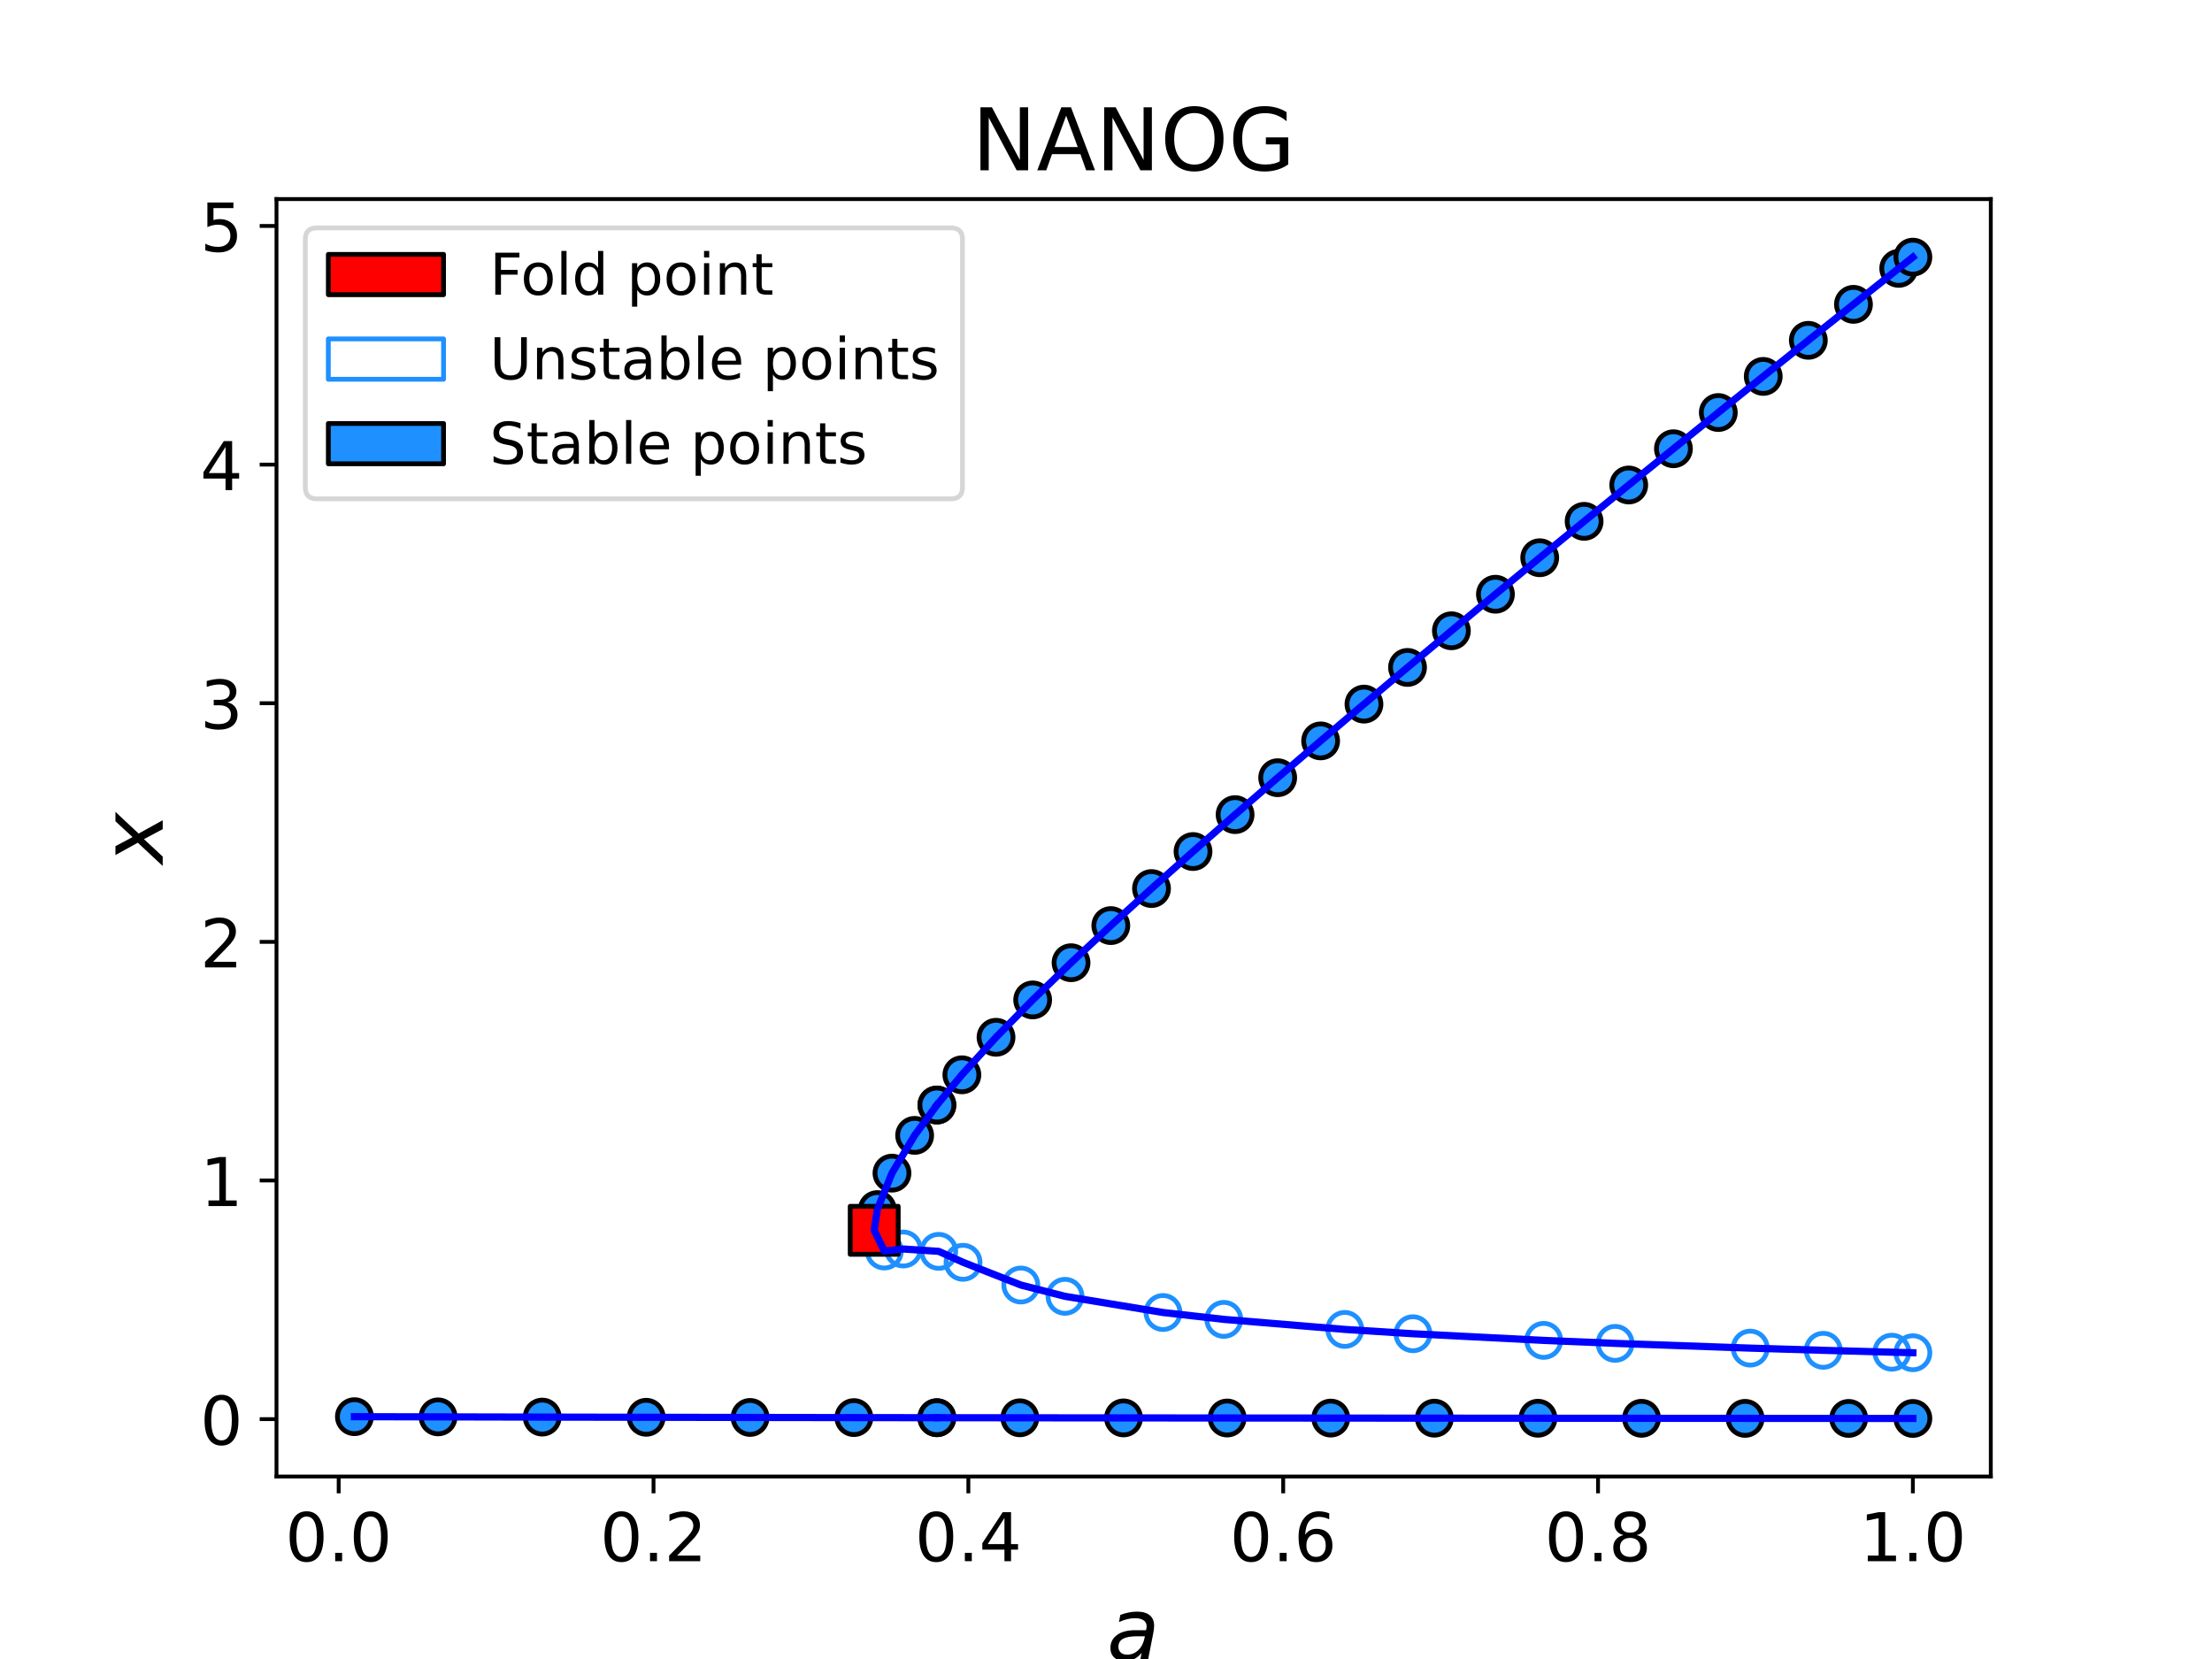 <?xml version="1.0" encoding="utf-8" standalone="no"?>
<!DOCTYPE svg PUBLIC "-//W3C//DTD SVG 1.1//EN"
  "http://www.w3.org/Graphics/SVG/1.1/DTD/svg11.dtd">
<!-- Created with matplotlib (https://matplotlib.org/) -->
<svg height="345.6pt" version="1.1" viewBox="0 0 460.8 345.6" width="460.8pt" xmlns="http://www.w3.org/2000/svg" xmlns:xlink="http://www.w3.org/1999/xlink">
 <defs>
  <style type="text/css">*{stroke-linecap:butt;stroke-linejoin:round;}</style>
 </defs>
 <g id="figure_1">
  <g id="patch_1">
   <path d="M 0 345.6 
L 460.8 345.6 
L 460.8 0 
L 0 0 
z
" style="fill:#ffffff;"/>
  </g>
  <g id="axes_1">
   <g id="patch_2">
    <path d="M 57.6 307.584 
L 414.72 307.584 
L 414.72 41.472 
L 57.6 41.472 
z
" style="fill:#ffffff;"/>
   </g>
   <g id="PathCollection_1">
    <defs>
     <path d="M 0 3.536 
C 0.938 3.536 1.837 3.163 2.5 2.5 
C 3.163 1.837 3.536 0.938 3.536 -0 
C 3.536 -0.938 3.163 -1.837 2.5 -2.5 
C 1.837 -3.163 0.938 -3.536 0 -3.536 
C -0.938 -3.536 -1.837 -3.163 -2.5 -2.5 
C -3.163 -1.837 -3.536 -0.938 -3.536 0 
C -3.536 0.938 -3.163 1.837 -2.5 2.5 
C -1.837 3.163 -0.938 3.536 0 3.536 
z
" id="C0_0_8714735d6c"/>
    </defs>
    <g clip-path="url(#p3b246e02b1)">
     <use style="fill:none;stroke:#1e90ff;" x="182.113" xlink:href="#C0_0_8714735d6c" y="256.294"/>
    </g>
    <g clip-path="url(#p3b246e02b1)">
     <use style="fill:none;stroke:#1e90ff;" x="184.211" xlink:href="#C0_0_8714735d6c" y="260.609"/>
    </g>
    <g clip-path="url(#p3b246e02b1)">
     <use style="fill:none;stroke:#1e90ff;" x="188.178" xlink:href="#C0_0_8714735d6c" y="260.189"/>
    </g>
    <g clip-path="url(#p3b246e02b1)">
     <use style="fill:none;stroke:#1e90ff;" x="195.55" xlink:href="#C0_0_8714735d6c" y="260.679"/>
    </g>
    <g clip-path="url(#p3b246e02b1)">
     <use style="fill:none;stroke:#1e90ff;" x="200.619" xlink:href="#C0_0_8714735d6c" y="262.96"/>
    </g>
    <g clip-path="url(#p3b246e02b1)">
     <use style="fill:none;stroke:#1e90ff;" x="212.657" xlink:href="#C0_0_8714735d6c" y="267.694"/>
    </g>
    <g clip-path="url(#p3b246e02b1)">
     <use style="fill:none;stroke:#1e90ff;" x="221.857" xlink:href="#C0_0_8714735d6c" y="270.048"/>
    </g>
    <g clip-path="url(#p3b246e02b1)">
     <use style="fill:none;stroke:#1e90ff;" x="242.276" xlink:href="#C0_0_8714735d6c" y="273.419"/>
    </g>
    <g clip-path="url(#p3b246e02b1)">
     <use style="fill:none;stroke:#1e90ff;" x="254.94" xlink:href="#C0_0_8714735d6c" y="274.849"/>
    </g>
    <g clip-path="url(#p3b246e02b1)">
     <use style="fill:none;stroke:#1e90ff;" x="280.141" xlink:href="#C0_0_8714735d6c" y="276.94"/>
    </g>
    <g clip-path="url(#p3b246e02b1)">
     <use style="fill:none;stroke:#1e90ff;" x="294.346" xlink:href="#C0_0_8714735d6c" y="277.842"/>
    </g>
    <g clip-path="url(#p3b246e02b1)">
     <use style="fill:none;stroke:#1e90ff;" x="321.58" xlink:href="#C0_0_8714735d6c" y="279.227"/>
    </g>
    <g clip-path="url(#p3b246e02b1)">
     <use style="fill:none;stroke:#1e90ff;" x="336.458" xlink:href="#C0_0_8714735d6c" y="279.848"/>
    </g>
    <g clip-path="url(#p3b246e02b1)">
     <use style="fill:none;stroke:#1e90ff;" x="364.609" xlink:href="#C0_0_8714735d6c" y="280.838"/>
    </g>
    <g clip-path="url(#p3b246e02b1)">
     <use style="fill:none;stroke:#1e90ff;" x="379.817" xlink:href="#C0_0_8714735d6c" y="281.296"/>
    </g>
    <g clip-path="url(#p3b246e02b1)">
     <use style="fill:none;stroke:#1e90ff;" x="394.099" xlink:href="#C0_0_8714735d6c" y="281.687"/>
    </g>
    <g clip-path="url(#p3b246e02b1)">
     <use style="fill:none;stroke:#1e90ff;" x="398.487" xlink:href="#C0_0_8714735d6c" y="281.8"/>
    </g>
   </g>
   <g id="PathCollection_2">
    <defs>
     <path d="M 0 3.536 
C 0.938 3.536 1.837 3.163 2.5 2.5 
C 3.163 1.837 3.536 0.938 3.536 0 
C 3.536 -0.938 3.163 -1.837 2.5 -2.5 
C 1.837 -3.163 0.938 -3.536 0 -3.536 
C -0.938 -3.536 -1.837 -3.163 -2.5 -2.5 
C -3.163 -1.837 -3.536 -0.938 -3.536 0 
C -3.536 0.938 -3.163 1.837 -2.5 2.5 
C -1.837 3.163 -0.938 3.536 0 3.536 
z
" id="m6f9d451750" style="stroke:#000000;"/>
    </defs>
    <g clip-path="url(#p3b246e02b1)">
     <use style="fill:#1e90ff;stroke:#000000;" x="195.168" xlink:href="#m6f9d451750" y="230.2"/>
     <use style="fill:#1e90ff;stroke:#000000;" x="190.535" xlink:href="#m6f9d451750" y="236.52"/>
     <use style="fill:#1e90ff;stroke:#000000;" x="185.814" xlink:href="#m6f9d451750" y="244.385"/>
     <use style="fill:#1e90ff;stroke:#000000;" x="182.761" xlink:href="#m6f9d451750" y="251.977"/>
    </g>
   </g>
   <g id="PathCollection_3">
    <g clip-path="url(#p3b246e02b1)">
     <use style="fill:#1e90ff;stroke:#000000;" x="195.168" xlink:href="#m6f9d451750" y="230.2"/>
     <use style="fill:#1e90ff;stroke:#000000;" x="200.376" xlink:href="#m6f9d451750" y="223.903"/>
     <use style="fill:#1e90ff;stroke:#000000;" x="207.491" xlink:href="#m6f9d451750" y="216.086"/>
     <use style="fill:#1e90ff;stroke:#000000;" x="215.124" xlink:href="#m6f9d451750" y="208.301"/>
     <use style="fill:#1e90ff;stroke:#000000;" x="223.121" xlink:href="#m6f9d451750" y="200.552"/>
     <use style="fill:#1e90ff;stroke:#000000;" x="231.402" xlink:href="#m6f9d451750" y="192.816"/>
     <use style="fill:#1e90ff;stroke:#000000;" x="239.881" xlink:href="#m6f9d451750" y="185.102"/>
     <use style="fill:#1e90ff;stroke:#000000;" x="248.528" xlink:href="#m6f9d451750" y="177.391"/>
     <use style="fill:#1e90ff;stroke:#000000;" x="257.291" xlink:href="#m6f9d451750" y="169.699"/>
     <use style="fill:#1e90ff;stroke:#000000;" x="266.165" xlink:href="#m6f9d451750" y="162.01"/>
     <use style="fill:#1e90ff;stroke:#000000;" x="275.111" xlink:href="#m6f9d451750" y="154.342"/>
     <use style="fill:#1e90ff;stroke:#000000;" x="284.138" xlink:href="#m6f9d451750" y="146.678"/>
     <use style="fill:#1e90ff;stroke:#000000;" x="293.215" xlink:href="#m6f9d451750" y="139.037"/>
     <use style="fill:#1e90ff;stroke:#000000;" x="302.353" xlink:href="#m6f9d451750" y="131.402"/>
     <use style="fill:#1e90ff;stroke:#000000;" x="311.527" xlink:href="#m6f9d451750" y="123.79"/>
     <use style="fill:#1e90ff;stroke:#000000;" x="320.752" xlink:href="#m6f9d451750" y="116.186"/>
     <use style="fill:#1e90ff;stroke:#000000;" x="330.002" xlink:href="#m6f9d451750" y="108.606"/>
     <use style="fill:#1e90ff;stroke:#000000;" x="339.295" xlink:href="#m6f9d451750" y="101.032"/>
     <use style="fill:#1e90ff;stroke:#000000;" x="348.606" xlink:href="#m6f9d451750" y="93.482"/>
     <use style="fill:#1e90ff;stroke:#000000;" x="357.954" xlink:href="#m6f9d451750" y="85.937"/>
     <use style="fill:#1e90ff;stroke:#000000;" x="367.315" xlink:href="#m6f9d451750" y="78.414"/>
     <use style="fill:#1e90ff;stroke:#000000;" x="376.708" xlink:href="#m6f9d451750" y="70.896"/>
     <use style="fill:#1e90ff;stroke:#000000;" x="386.11" xlink:href="#m6f9d451750" y="63.399"/>
     <use style="fill:#1e90ff;stroke:#000000;" x="395.541" xlink:href="#m6f9d451750" y="55.905"/>
     <use style="fill:#1e90ff;stroke:#000000;" x="398.487" xlink:href="#m6f9d451750" y="53.568"/>
    </g>
   </g>
   <g id="PathCollection_4">
    <g clip-path="url(#p3b246e02b1)">
     <use style="fill:#1e90ff;stroke:#000000;" x="195.168" xlink:href="#m6f9d451750" y="295.333"/>
     <use style="fill:#1e90ff;stroke:#000000;" x="177.879" xlink:href="#m6f9d451750" y="295.311"/>
     <use style="fill:#1e90ff;stroke:#000000;" x="156.255" xlink:href="#m6f9d451750" y="295.28"/>
     <use style="fill:#1e90ff;stroke:#000000;" x="134.615" xlink:href="#m6f9d451750" y="295.245"/>
     <use style="fill:#1e90ff;stroke:#000000;" x="112.952" xlink:href="#m6f9d451750" y="295.205"/>
     <use style="fill:#1e90ff;stroke:#000000;" x="91.261" xlink:href="#m6f9d451750" y="295.16"/>
     <use style="fill:#1e90ff;stroke:#000000;" x="73.833" xlink:href="#m6f9d451750" y="295.12"/>
    </g>
   </g>
   <g id="PathCollection_5">
    <g clip-path="url(#p3b246e02b1)">
     <use style="fill:#1e90ff;stroke:#000000;" x="195.168" xlink:href="#m6f9d451750" y="295.333"/>
     <use style="fill:#1e90ff;stroke:#000000;" x="212.451" xlink:href="#m6f9d451750" y="295.353"/>
     <use style="fill:#1e90ff;stroke:#000000;" x="234.047" xlink:href="#m6f9d451750" y="295.376"/>
     <use style="fill:#1e90ff;stroke:#000000;" x="255.637" xlink:href="#m6f9d451750" y="295.396"/>
     <use style="fill:#1e90ff;stroke:#000000;" x="277.222" xlink:href="#m6f9d451750" y="295.414"/>
     <use style="fill:#1e90ff;stroke:#000000;" x="298.804" xlink:href="#m6f9d451750" y="295.431"/>
     <use style="fill:#1e90ff;stroke:#000000;" x="320.383" xlink:href="#m6f9d451750" y="295.445"/>
     <use style="fill:#1e90ff;stroke:#000000;" x="341.961" xlink:href="#m6f9d451750" y="295.459"/>
     <use style="fill:#1e90ff;stroke:#000000;" x="363.538" xlink:href="#m6f9d451750" y="295.471"/>
     <use style="fill:#1e90ff;stroke:#000000;" x="385.113" xlink:href="#m6f9d451750" y="295.482"/>
     <use style="fill:#1e90ff;stroke:#000000;" x="398.487" xlink:href="#m6f9d451750" y="295.488"/>
    </g>
   </g>
   <g id="PathCollection_6">
    <defs>
     <path d="M -5 5 
L 5 5 
L 5 -5 
L -5 -5 
z
" id="m00cffbc611" style="stroke:#000000;"/>
    </defs>
    <g clip-path="url(#p3b246e02b1)">
     <use style="fill:#ff0000;stroke:#000000;" x="182.113" xlink:href="#m00cffbc611" y="256.294"/>
    </g>
   </g>
   <g id="matplotlib.axis_1">
    <g id="xtick_1">
     <g id="line2d_1">
      <defs>
       <path d="M 0 0 
L 0 3.5 
" id="m69c012b3c7" style="stroke:#000000;stroke-width:0.8;"/>
      </defs>
      <g>
       <use style="stroke:#000000;stroke-width:0.8;" x="70.553" xlink:href="#m69c012b3c7" y="307.584"/>
      </g>
     </g>
     <g id="text_1">
      <!-- 0.0 -->
      <g transform="translate(59.421 325.222)scale(0.14 -0.14)">
       <defs>
        <path d="M 31.781 66.406 
Q 24.172 66.406 20.328 58.906 
Q 16.5 51.422 16.5 36.375 
Q 16.5 21.391 20.328 13.891 
Q 24.172 6.391 31.781 6.391 
Q 39.453 6.391 43.281 13.891 
Q 47.125 21.391 47.125 36.375 
Q 47.125 51.422 43.281 58.906 
Q 39.453 66.406 31.781 66.406 
z
M 31.781 74.219 
Q 44.047 74.219 50.516 64.516 
Q 56.984 54.828 56.984 36.375 
Q 56.984 17.969 50.516 8.266 
Q 44.047 -1.422 31.781 -1.422 
Q 19.531 -1.422 13.062 8.266 
Q 6.594 17.969 6.594 36.375 
Q 6.594 54.828 13.062 64.516 
Q 19.531 74.219 31.781 74.219 
z
" id="DejaVuSans-48"/>
        <path d="M 10.688 12.406 
L 21 12.406 
L 21 0 
L 10.688 0 
z
" id="DejaVuSans-46"/>
       </defs>
       <use xlink:href="#DejaVuSans-48"/>
       <use x="63.623" xlink:href="#DejaVuSans-46"/>
       <use x="95.41" xlink:href="#DejaVuSans-48"/>
      </g>
     </g>
    </g>
    <g id="xtick_2">
     <g id="line2d_2">
      <g>
       <use style="stroke:#000000;stroke-width:0.8;" x="136.14" xlink:href="#m69c012b3c7" y="307.584"/>
      </g>
     </g>
     <g id="text_2">
      <!-- 0.2 -->
      <g transform="translate(125.008 325.222)scale(0.14 -0.14)">
       <defs>
        <path d="M 19.188 8.297 
L 53.609 8.297 
L 53.609 0 
L 7.328 0 
L 7.328 8.297 
Q 12.938 14.109 22.625 23.891 
Q 32.328 33.688 34.812 36.531 
Q 39.547 41.844 41.422 45.531 
Q 43.312 49.219 43.312 52.781 
Q 43.312 58.594 39.234 62.25 
Q 35.156 65.922 28.609 65.922 
Q 23.969 65.922 18.812 64.312 
Q 13.672 62.703 7.812 59.422 
L 7.812 69.391 
Q 13.766 71.781 18.938 73 
Q 24.125 74.219 28.422 74.219 
Q 39.75 74.219 46.484 68.547 
Q 53.219 62.891 53.219 53.422 
Q 53.219 48.922 51.531 44.891 
Q 49.859 40.875 45.406 35.406 
Q 44.188 33.984 37.641 27.219 
Q 31.109 20.453 19.188 8.297 
z
" id="DejaVuSans-50"/>
       </defs>
       <use xlink:href="#DejaVuSans-48"/>
       <use x="63.623" xlink:href="#DejaVuSans-46"/>
       <use x="95.41" xlink:href="#DejaVuSans-50"/>
      </g>
     </g>
    </g>
    <g id="xtick_3">
     <g id="line2d_3">
      <g>
       <use style="stroke:#000000;stroke-width:0.8;" x="201.727" xlink:href="#m69c012b3c7" y="307.584"/>
      </g>
     </g>
     <g id="text_3">
      <!-- 0.4 -->
      <g transform="translate(190.595 325.222)scale(0.14 -0.14)">
       <defs>
        <path d="M 37.797 64.312 
L 12.891 25.391 
L 37.797 25.391 
z
M 35.203 72.906 
L 47.609 72.906 
L 47.609 25.391 
L 58.016 25.391 
L 58.016 17.188 
L 47.609 17.188 
L 47.609 0 
L 37.797 0 
L 37.797 17.188 
L 4.891 17.188 
L 4.891 26.703 
z
" id="DejaVuSans-52"/>
       </defs>
       <use xlink:href="#DejaVuSans-48"/>
       <use x="63.623" xlink:href="#DejaVuSans-46"/>
       <use x="95.41" xlink:href="#DejaVuSans-52"/>
      </g>
     </g>
    </g>
    <g id="xtick_4">
     <g id="line2d_4">
      <g>
       <use style="stroke:#000000;stroke-width:0.8;" x="267.314" xlink:href="#m69c012b3c7" y="307.584"/>
      </g>
     </g>
     <g id="text_4">
      <!-- 0.6 -->
      <g transform="translate(256.182 325.222)scale(0.14 -0.14)">
       <defs>
        <path d="M 33.016 40.375 
Q 26.375 40.375 22.484 35.828 
Q 18.609 31.297 18.609 23.391 
Q 18.609 15.531 22.484 10.953 
Q 26.375 6.391 33.016 6.391 
Q 39.656 6.391 43.531 10.953 
Q 47.406 15.531 47.406 23.391 
Q 47.406 31.297 43.531 35.828 
Q 39.656 40.375 33.016 40.375 
z
M 52.594 71.297 
L 52.594 62.312 
Q 48.875 64.062 45.094 64.984 
Q 41.312 65.922 37.594 65.922 
Q 27.828 65.922 22.672 59.328 
Q 17.531 52.734 16.797 39.406 
Q 19.672 43.656 24.016 45.922 
Q 28.375 48.188 33.594 48.188 
Q 44.578 48.188 50.953 41.516 
Q 57.328 34.859 57.328 23.391 
Q 57.328 12.156 50.688 5.359 
Q 44.047 -1.422 33.016 -1.422 
Q 20.359 -1.422 13.672 8.266 
Q 6.984 17.969 6.984 36.375 
Q 6.984 53.656 15.188 63.938 
Q 23.391 74.219 37.203 74.219 
Q 40.922 74.219 44.703 73.484 
Q 48.484 72.75 52.594 71.297 
z
" id="DejaVuSans-54"/>
       </defs>
       <use xlink:href="#DejaVuSans-48"/>
       <use x="63.623" xlink:href="#DejaVuSans-46"/>
       <use x="95.41" xlink:href="#DejaVuSans-54"/>
      </g>
     </g>
    </g>
    <g id="xtick_5">
     <g id="line2d_5">
      <g>
       <use style="stroke:#000000;stroke-width:0.8;" x="332.9" xlink:href="#m69c012b3c7" y="307.584"/>
      </g>
     </g>
     <g id="text_5">
      <!-- 0.8 -->
      <g transform="translate(321.768 325.222)scale(0.14 -0.14)">
       <defs>
        <path d="M 31.781 34.625 
Q 24.75 34.625 20.719 30.859 
Q 16.703 27.094 16.703 20.516 
Q 16.703 13.922 20.719 10.156 
Q 24.75 6.391 31.781 6.391 
Q 38.812 6.391 42.859 10.172 
Q 46.922 13.969 46.922 20.516 
Q 46.922 27.094 42.891 30.859 
Q 38.875 34.625 31.781 34.625 
z
M 21.922 38.812 
Q 15.578 40.375 12.031 44.719 
Q 8.5 49.078 8.5 55.328 
Q 8.5 64.062 14.719 69.141 
Q 20.953 74.219 31.781 74.219 
Q 42.672 74.219 48.875 69.141 
Q 55.078 64.062 55.078 55.328 
Q 55.078 49.078 51.531 44.719 
Q 48 40.375 41.703 38.812 
Q 48.828 37.156 52.797 32.312 
Q 56.781 27.484 56.781 20.516 
Q 56.781 9.906 50.312 4.234 
Q 43.844 -1.422 31.781 -1.422 
Q 19.734 -1.422 13.25 4.234 
Q 6.781 9.906 6.781 20.516 
Q 6.781 27.484 10.781 32.312 
Q 14.797 37.156 21.922 38.812 
z
M 18.312 54.391 
Q 18.312 48.734 21.844 45.562 
Q 25.391 42.391 31.781 42.391 
Q 38.141 42.391 41.719 45.562 
Q 45.312 48.734 45.312 54.391 
Q 45.312 60.062 41.719 63.234 
Q 38.141 66.406 31.781 66.406 
Q 25.391 66.406 21.844 63.234 
Q 18.312 60.062 18.312 54.391 
z
" id="DejaVuSans-56"/>
       </defs>
       <use xlink:href="#DejaVuSans-48"/>
       <use x="63.623" xlink:href="#DejaVuSans-46"/>
       <use x="95.41" xlink:href="#DejaVuSans-56"/>
      </g>
     </g>
    </g>
    <g id="xtick_6">
     <g id="line2d_6">
      <g>
       <use style="stroke:#000000;stroke-width:0.8;" x="398.487" xlink:href="#m69c012b3c7" y="307.584"/>
      </g>
     </g>
     <g id="text_6">
      <!-- 1.0 -->
      <g transform="translate(387.355 325.222)scale(0.14 -0.14)">
       <defs>
        <path d="M 12.406 8.297 
L 28.516 8.297 
L 28.516 63.922 
L 10.984 60.406 
L 10.984 69.391 
L 28.422 72.906 
L 38.281 72.906 
L 38.281 8.297 
L 54.391 8.297 
L 54.391 0 
L 12.406 0 
z
" id="DejaVuSans-49"/>
       </defs>
       <use xlink:href="#DejaVuSans-49"/>
       <use x="63.623" xlink:href="#DejaVuSans-46"/>
       <use x="95.41" xlink:href="#DejaVuSans-48"/>
      </g>
     </g>
    </g>
    <g id="text_7">
     <!-- $a$ -->
     <g transform="translate(230.58 345.811)scale(0.18 -0.18)">
      <defs>
       <path d="M 53.719 31.203 
L 47.609 0 
L 38.625 0 
L 40.281 8.297 
Q 36.328 3.422 31.266 1 
Q 26.219 -1.422 20.016 -1.422 
Q 13.031 -1.422 8.562 2.844 
Q 4.109 7.125 4.109 13.812 
Q 4.109 23.391 11.75 28.953 
Q 19.391 34.516 32.812 34.516 
L 45.312 34.516 
L 45.797 36.922 
Q 45.906 37.312 45.953 37.766 
Q 46 38.234 46 39.203 
Q 46 43.562 42.453 45.969 
Q 38.922 48.391 32.516 48.391 
Q 28.125 48.391 23.5 47.266 
Q 18.891 46.141 14.016 43.891 
L 15.578 52.203 
Q 20.656 54.109 25.516 55.047 
Q 30.375 56 34.906 56 
Q 44.578 56 49.625 51.797 
Q 54.688 47.609 54.688 39.594 
Q 54.688 37.984 54.438 35.812 
Q 54.203 33.641 53.719 31.203 
z
M 44 27.484 
L 35.016 27.484 
Q 23.969 27.484 18.672 24.531 
Q 13.375 21.578 13.375 15.375 
Q 13.375 11.078 16.078 8.641 
Q 18.797 6.203 23.578 6.203 
Q 30.906 6.203 36.375 11.453 
Q 41.844 16.703 43.609 25.484 
z
" id="DejaVuSans-Oblique-97"/>
      </defs>
      <use xlink:href="#DejaVuSans-Oblique-97"/>
     </g>
    </g>
   </g>
   <g id="matplotlib.axis_2">
    <g id="ytick_1">
     <g id="line2d_7">
      <defs>
       <path d="M 0 0 
L -3.5 0 
" id="m1a618c1f5f" style="stroke:#000000;stroke-width:0.8;"/>
      </defs>
      <g>
       <use style="stroke:#000000;stroke-width:0.8;" x="57.6" xlink:href="#m1a618c1f5f" y="295.629"/>
      </g>
     </g>
     <g id="text_8">
      <!-- 0 -->
      <g transform="translate(41.693 300.948)scale(0.14 -0.14)">
       <use xlink:href="#DejaVuSans-48"/>
      </g>
     </g>
    </g>
    <g id="ytick_2">
     <g id="line2d_8">
      <g>
       <use style="stroke:#000000;stroke-width:0.8;" x="57.6" xlink:href="#m1a618c1f5f" y="245.917"/>
      </g>
     </g>
     <g id="text_9">
      <!-- 1 -->
      <g transform="translate(41.693 251.236)scale(0.14 -0.14)">
       <use xlink:href="#DejaVuSans-49"/>
      </g>
     </g>
    </g>
    <g id="ytick_3">
     <g id="line2d_9">
      <g>
       <use style="stroke:#000000;stroke-width:0.8;" x="57.6" xlink:href="#m1a618c1f5f" y="196.206"/>
      </g>
     </g>
     <g id="text_10">
      <!-- 2 -->
      <g transform="translate(41.693 201.525)scale(0.14 -0.14)">
       <use xlink:href="#DejaVuSans-50"/>
      </g>
     </g>
    </g>
    <g id="ytick_4">
     <g id="line2d_10">
      <g>
       <use style="stroke:#000000;stroke-width:0.8;" x="57.6" xlink:href="#m1a618c1f5f" y="146.494"/>
      </g>
     </g>
     <g id="text_11">
      <!-- 3 -->
      <g transform="translate(41.693 151.813)scale(0.14 -0.14)">
       <defs>
        <path d="M 40.578 39.312 
Q 47.656 37.797 51.625 33 
Q 55.609 28.219 55.609 21.188 
Q 55.609 10.406 48.188 4.484 
Q 40.766 -1.422 27.094 -1.422 
Q 22.516 -1.422 17.656 -0.516 
Q 12.797 0.391 7.625 2.203 
L 7.625 11.719 
Q 11.719 9.328 16.594 8.109 
Q 21.484 6.891 26.812 6.891 
Q 36.078 6.891 40.938 10.547 
Q 45.797 14.203 45.797 21.188 
Q 45.797 27.641 41.281 31.266 
Q 36.766 34.906 28.719 34.906 
L 20.219 34.906 
L 20.219 43.016 
L 29.109 43.016 
Q 36.375 43.016 40.234 45.922 
Q 44.094 48.828 44.094 54.297 
Q 44.094 59.906 40.109 62.906 
Q 36.141 65.922 28.719 65.922 
Q 24.656 65.922 20.016 65.031 
Q 15.375 64.156 9.812 62.312 
L 9.812 71.094 
Q 15.438 72.656 20.344 73.438 
Q 25.25 74.219 29.594 74.219 
Q 40.828 74.219 47.359 69.109 
Q 53.906 64.016 53.906 55.328 
Q 53.906 49.266 50.438 45.094 
Q 46.969 40.922 40.578 39.312 
z
" id="DejaVuSans-51"/>
       </defs>
       <use xlink:href="#DejaVuSans-51"/>
      </g>
     </g>
    </g>
    <g id="ytick_5">
     <g id="line2d_11">
      <g>
       <use style="stroke:#000000;stroke-width:0.8;" x="57.6" xlink:href="#m1a618c1f5f" y="96.783"/>
      </g>
     </g>
     <g id="text_12">
      <!-- 4 -->
      <g transform="translate(41.693 102.102)scale(0.14 -0.14)">
       <use xlink:href="#DejaVuSans-52"/>
      </g>
     </g>
    </g>
    <g id="ytick_6">
     <g id="line2d_12">
      <g>
       <use style="stroke:#000000;stroke-width:0.8;" x="57.6" xlink:href="#m1a618c1f5f" y="47.071"/>
      </g>
     </g>
     <g id="text_13">
      <!-- 5 -->
      <g transform="translate(41.693 52.39)scale(0.14 -0.14)">
       <defs>
        <path d="M 10.797 72.906 
L 49.516 72.906 
L 49.516 64.594 
L 19.828 64.594 
L 19.828 46.734 
Q 21.969 47.469 24.109 47.828 
Q 26.266 48.188 28.422 48.188 
Q 40.625 48.188 47.75 41.5 
Q 54.891 34.812 54.891 23.391 
Q 54.891 11.625 47.562 5.094 
Q 40.234 -1.422 26.906 -1.422 
Q 22.312 -1.422 17.547 -0.641 
Q 12.797 0.141 7.719 1.703 
L 7.719 11.625 
Q 12.109 9.234 16.797 8.062 
Q 21.484 6.891 26.703 6.891 
Q 35.156 6.891 40.078 11.328 
Q 45.016 15.766 45.016 23.391 
Q 45.016 31 40.078 35.438 
Q 35.156 39.891 26.703 39.891 
Q 22.75 39.891 18.812 39.016 
Q 14.891 38.141 10.797 36.281 
z
" id="DejaVuSans-53"/>
       </defs>
       <use xlink:href="#DejaVuSans-53"/>
      </g>
     </g>
    </g>
    <g id="text_14">
     <!-- $x$ -->
     <g transform="translate(33.949 179.928)rotate(-90)scale(0.18 -0.18)">
      <defs>
       <path d="M 60.016 54.688 
L 34.906 27.875 
L 50.297 0 
L 39.984 0 
L 28.422 21.688 
L 8.297 0 
L -2.594 0 
L 24.312 28.812 
L 10.016 54.688 
L 20.312 54.688 
L 30.812 34.906 
L 49.125 54.688 
z
" id="DejaVuSans-Oblique-120"/>
      </defs>
      <use transform="translate(0 0.312)" xlink:href="#DejaVuSans-Oblique-120"/>
     </g>
    </g>
   </g>
   <g id="line2d_13">
    <path clip-path="url(#p3b246e02b1)" d="M 195.168 230.2 
L 190.535 236.52 
L 185.814 244.385 
L 182.761 251.977 
L 182.113 256.294 
L 184.211 260.609 
L 188.178 260.189 
L 195.55 260.679 
L 200.619 262.96 
L 212.657 267.694 
L 221.857 270.048 
L 242.276 273.419 
L 254.94 274.849 
L 280.141 276.94 
L 294.346 277.842 
L 321.58 279.227 
L 336.458 279.848 
L 364.609 280.838 
L 379.817 281.296 
L 394.099 281.687 
L 398.487 281.8 
" style="fill:none;stroke:#0000ff;stroke-linecap:square;stroke-width:1.5;"/>
   </g>
   <g id="line2d_14">
    <path clip-path="url(#p3b246e02b1)" d="M 195.168 230.2 
L 200.376 223.903 
L 207.491 216.086 
L 215.124 208.301 
L 223.121 200.552 
L 231.402 192.816 
L 239.881 185.102 
L 248.528 177.391 
L 257.291 169.699 
L 266.165 162.01 
L 275.111 154.342 
L 284.138 146.678 
L 293.215 139.037 
L 302.353 131.402 
L 311.527 123.79 
L 320.752 116.186 
L 330.002 108.606 
L 339.295 101.032 
L 348.606 93.482 
L 357.954 85.937 
L 367.315 78.414 
L 376.708 70.896 
L 386.11 63.399 
L 395.541 55.905 
L 398.487 53.568 
" style="fill:none;stroke:#0000ff;stroke-linecap:square;stroke-width:1.5;"/>
   </g>
   <g id="line2d_15">
    <path clip-path="url(#p3b246e02b1)" d="M 195.168 295.333 
L 177.879 295.311 
L 156.255 295.28 
L 134.615 295.245 
L 112.952 295.205 
L 91.261 295.16 
L 73.833 295.12 
" style="fill:none;stroke:#0000ff;stroke-linecap:square;stroke-width:1.5;"/>
   </g>
   <g id="line2d_16">
    <path clip-path="url(#p3b246e02b1)" d="M 195.168 295.333 
L 212.451 295.353 
L 234.047 295.376 
L 255.637 295.396 
L 277.222 295.414 
L 298.804 295.431 
L 320.383 295.445 
L 341.961 295.459 
L 363.538 295.471 
L 385.113 295.482 
L 398.487 295.488 
" style="fill:none;stroke:#0000ff;stroke-linecap:square;stroke-width:1.5;"/>
   </g>
   <g id="patch_3">
    <path d="M 57.6 307.584 
L 57.6 41.472 
" style="fill:none;stroke:#000000;stroke-linecap:square;stroke-linejoin:miter;stroke-width:0.8;"/>
   </g>
   <g id="patch_4">
    <path d="M 414.72 307.584 
L 414.72 41.472 
" style="fill:none;stroke:#000000;stroke-linecap:square;stroke-linejoin:miter;stroke-width:0.8;"/>
   </g>
   <g id="patch_5">
    <path d="M 57.6 307.584 
L 414.72 307.584 
" style="fill:none;stroke:#000000;stroke-linecap:square;stroke-linejoin:miter;stroke-width:0.8;"/>
   </g>
   <g id="patch_6">
    <path d="M 57.6 41.472 
L 414.72 41.472 
" style="fill:none;stroke:#000000;stroke-linecap:square;stroke-linejoin:miter;stroke-width:0.8;"/>
   </g>
   <g id="text_15">
    <!-- NANOG -->
    <g transform="translate(202.479 35.472)scale(0.18 -0.18)">
     <defs>
      <path d="M 9.812 72.906 
L 23.094 72.906 
L 55.422 11.922 
L 55.422 72.906 
L 64.984 72.906 
L 64.984 0 
L 51.703 0 
L 19.391 60.984 
L 19.391 0 
L 9.812 0 
z
" id="DejaVuSans-78"/>
      <path d="M 34.188 63.188 
L 20.797 26.906 
L 47.609 26.906 
z
M 28.609 72.906 
L 39.797 72.906 
L 67.578 0 
L 57.328 0 
L 50.688 18.703 
L 17.828 18.703 
L 11.188 0 
L 0.781 0 
z
" id="DejaVuSans-65"/>
      <path d="M 39.406 66.219 
Q 28.656 66.219 22.328 58.203 
Q 16.016 50.203 16.016 36.375 
Q 16.016 22.609 22.328 14.594 
Q 28.656 6.594 39.406 6.594 
Q 50.141 6.594 56.422 14.594 
Q 62.703 22.609 62.703 36.375 
Q 62.703 50.203 56.422 58.203 
Q 50.141 66.219 39.406 66.219 
z
M 39.406 74.219 
Q 54.734 74.219 63.906 63.938 
Q 73.094 53.656 73.094 36.375 
Q 73.094 19.141 63.906 8.859 
Q 54.734 -1.422 39.406 -1.422 
Q 24.031 -1.422 14.812 8.828 
Q 5.609 19.094 5.609 36.375 
Q 5.609 53.656 14.812 63.938 
Q 24.031 74.219 39.406 74.219 
z
" id="DejaVuSans-79"/>
      <path d="M 59.516 10.406 
L 59.516 29.984 
L 43.406 29.984 
L 43.406 38.094 
L 69.281 38.094 
L 69.281 6.781 
Q 63.578 2.734 56.688 0.656 
Q 49.812 -1.422 42 -1.422 
Q 24.906 -1.422 15.25 8.562 
Q 5.609 18.562 5.609 36.375 
Q 5.609 54.25 15.25 64.234 
Q 24.906 74.219 42 74.219 
Q 49.125 74.219 55.547 72.453 
Q 61.969 70.703 67.391 67.281 
L 67.391 56.781 
Q 61.922 61.422 55.766 63.766 
Q 49.609 66.109 42.828 66.109 
Q 29.438 66.109 22.719 58.641 
Q 16.016 51.172 16.016 36.375 
Q 16.016 21.625 22.719 14.156 
Q 29.438 6.688 42.828 6.688 
Q 48.047 6.688 52.141 7.594 
Q 56.25 8.5 59.516 10.406 
z
" id="DejaVuSans-71"/>
     </defs>
     <use xlink:href="#DejaVuSans-78"/>
     <use x="74.805" xlink:href="#DejaVuSans-65"/>
     <use x="143.213" xlink:href="#DejaVuSans-78"/>
     <use x="218.018" xlink:href="#DejaVuSans-79"/>
     <use x="296.729" xlink:href="#DejaVuSans-71"/>
    </g>
   </g>
   <g id="legend_1">
    <g id="patch_7">
     <path d="M 66 103.913 
L 198.101 103.913 
Q 200.501 103.913 200.501 101.513 
L 200.501 49.872 
Q 200.501 47.472 198.101 47.472 
L 66 47.472 
Q 63.6 47.472 63.6 49.872 
L 63.6 101.513 
Q 63.6 103.913 66 103.913 
z
" style="fill:#ffffff;opacity:0.8;stroke:#cccccc;stroke-linejoin:miter;"/>
    </g>
    <g id="patch_8">
     <path d="M 68.4 61.39 
L 92.4 61.39 
L 92.4 52.99 
L 68.4 52.99 
z
" style="fill:#ff0000;stroke:#000000;stroke-linejoin:miter;"/>
    </g>
    <g id="text_16">
     <!-- Fold point -->
     <g transform="translate(102 61.39)scale(0.12 -0.12)">
      <defs>
       <path d="M 9.812 72.906 
L 51.703 72.906 
L 51.703 64.594 
L 19.672 64.594 
L 19.672 43.109 
L 48.578 43.109 
L 48.578 34.812 
L 19.672 34.812 
L 19.672 0 
L 9.812 0 
z
" id="DejaVuSans-70"/>
       <path d="M 30.609 48.391 
Q 23.391 48.391 19.188 42.75 
Q 14.984 37.109 14.984 27.297 
Q 14.984 17.484 19.156 11.844 
Q 23.344 6.203 30.609 6.203 
Q 37.797 6.203 41.984 11.859 
Q 46.188 17.531 46.188 27.297 
Q 46.188 37.016 41.984 42.703 
Q 37.797 48.391 30.609 48.391 
z
M 30.609 56 
Q 42.328 56 49.016 48.375 
Q 55.719 40.766 55.719 27.297 
Q 55.719 13.875 49.016 6.219 
Q 42.328 -1.422 30.609 -1.422 
Q 18.844 -1.422 12.172 6.219 
Q 5.516 13.875 5.516 27.297 
Q 5.516 40.766 12.172 48.375 
Q 18.844 56 30.609 56 
z
" id="DejaVuSans-111"/>
       <path d="M 9.422 75.984 
L 18.406 75.984 
L 18.406 0 
L 9.422 0 
z
" id="DejaVuSans-108"/>
       <path d="M 45.406 46.391 
L 45.406 75.984 
L 54.391 75.984 
L 54.391 0 
L 45.406 0 
L 45.406 8.203 
Q 42.578 3.328 38.25 0.953 
Q 33.938 -1.422 27.875 -1.422 
Q 17.969 -1.422 11.734 6.484 
Q 5.516 14.406 5.516 27.297 
Q 5.516 40.188 11.734 48.094 
Q 17.969 56 27.875 56 
Q 33.938 56 38.25 53.625 
Q 42.578 51.266 45.406 46.391 
z
M 14.797 27.297 
Q 14.797 17.391 18.875 11.75 
Q 22.953 6.109 30.078 6.109 
Q 37.203 6.109 41.297 11.75 
Q 45.406 17.391 45.406 27.297 
Q 45.406 37.203 41.297 42.844 
Q 37.203 48.484 30.078 48.484 
Q 22.953 48.484 18.875 42.844 
Q 14.797 37.203 14.797 27.297 
z
" id="DejaVuSans-100"/>
       <path id="DejaVuSans-32"/>
       <path d="M 18.109 8.203 
L 18.109 -20.797 
L 9.078 -20.797 
L 9.078 54.688 
L 18.109 54.688 
L 18.109 46.391 
Q 20.953 51.266 25.266 53.625 
Q 29.594 56 35.594 56 
Q 45.562 56 51.781 48.094 
Q 58.016 40.188 58.016 27.297 
Q 58.016 14.406 51.781 6.484 
Q 45.562 -1.422 35.594 -1.422 
Q 29.594 -1.422 25.266 0.953 
Q 20.953 3.328 18.109 8.203 
z
M 48.688 27.297 
Q 48.688 37.203 44.609 42.844 
Q 40.531 48.484 33.406 48.484 
Q 26.266 48.484 22.188 42.844 
Q 18.109 37.203 18.109 27.297 
Q 18.109 17.391 22.188 11.75 
Q 26.266 6.109 33.406 6.109 
Q 40.531 6.109 44.609 11.75 
Q 48.688 17.391 48.688 27.297 
z
" id="DejaVuSans-112"/>
       <path d="M 9.422 54.688 
L 18.406 54.688 
L 18.406 0 
L 9.422 0 
z
M 9.422 75.984 
L 18.406 75.984 
L 18.406 64.594 
L 9.422 64.594 
z
" id="DejaVuSans-105"/>
       <path d="M 54.891 33.016 
L 54.891 0 
L 45.906 0 
L 45.906 32.719 
Q 45.906 40.484 42.875 44.328 
Q 39.844 48.188 33.797 48.188 
Q 26.516 48.188 22.312 43.547 
Q 18.109 38.922 18.109 30.906 
L 18.109 0 
L 9.078 0 
L 9.078 54.688 
L 18.109 54.688 
L 18.109 46.188 
Q 21.344 51.125 25.703 53.562 
Q 30.078 56 35.797 56 
Q 45.219 56 50.047 50.172 
Q 54.891 44.344 54.891 33.016 
z
" id="DejaVuSans-110"/>
       <path d="M 18.312 70.219 
L 18.312 54.688 
L 36.812 54.688 
L 36.812 47.703 
L 18.312 47.703 
L 18.312 18.016 
Q 18.312 11.328 20.141 9.422 
Q 21.969 7.516 27.594 7.516 
L 36.812 7.516 
L 36.812 0 
L 27.594 0 
Q 17.188 0 13.234 3.875 
Q 9.281 7.766 9.281 18.016 
L 9.281 47.703 
L 2.688 47.703 
L 2.688 54.688 
L 9.281 54.688 
L 9.281 70.219 
z
" id="DejaVuSans-116"/>
      </defs>
      <use xlink:href="#DejaVuSans-70"/>
      <use x="53.895" xlink:href="#DejaVuSans-111"/>
      <use x="115.076" xlink:href="#DejaVuSans-108"/>
      <use x="142.859" xlink:href="#DejaVuSans-100"/>
      <use x="206.336" xlink:href="#DejaVuSans-32"/>
      <use x="238.123" xlink:href="#DejaVuSans-112"/>
      <use x="301.6" xlink:href="#DejaVuSans-111"/>
      <use x="362.781" xlink:href="#DejaVuSans-105"/>
      <use x="390.564" xlink:href="#DejaVuSans-110"/>
      <use x="453.943" xlink:href="#DejaVuSans-116"/>
     </g>
    </g>
    <g id="patch_9">
     <path d="M 68.4 79.004 
L 92.4 79.004 
L 92.4 70.604 
L 68.4 70.604 
z
" style="fill:none;stroke:#1e90ff;stroke-linejoin:miter;"/>
    </g>
    <g id="text_17">
     <!-- Unstable points -->
     <g transform="translate(102 79.004)scale(0.12 -0.12)">
      <defs>
       <path d="M 8.688 72.906 
L 18.609 72.906 
L 18.609 28.609 
Q 18.609 16.891 22.844 11.734 
Q 27.094 6.594 36.625 6.594 
Q 46.094 6.594 50.344 11.734 
Q 54.594 16.891 54.594 28.609 
L 54.594 72.906 
L 64.5 72.906 
L 64.5 27.391 
Q 64.5 13.141 57.438 5.859 
Q 50.391 -1.422 36.625 -1.422 
Q 22.797 -1.422 15.734 5.859 
Q 8.688 13.141 8.688 27.391 
z
" id="DejaVuSans-85"/>
       <path d="M 44.281 53.078 
L 44.281 44.578 
Q 40.484 46.531 36.375 47.5 
Q 32.281 48.484 27.875 48.484 
Q 21.188 48.484 17.844 46.438 
Q 14.5 44.391 14.5 40.281 
Q 14.5 37.156 16.891 35.375 
Q 19.281 33.594 26.516 31.984 
L 29.594 31.297 
Q 39.156 29.25 43.188 25.516 
Q 47.219 21.781 47.219 15.094 
Q 47.219 7.469 41.188 3.016 
Q 35.156 -1.422 24.609 -1.422 
Q 20.219 -1.422 15.453 -0.562 
Q 10.688 0.297 5.422 2 
L 5.422 11.281 
Q 10.406 8.688 15.234 7.391 
Q 20.062 6.109 24.812 6.109 
Q 31.156 6.109 34.562 8.281 
Q 37.984 10.453 37.984 14.406 
Q 37.984 18.062 35.516 20.016 
Q 33.062 21.969 24.703 23.781 
L 21.578 24.516 
Q 13.234 26.266 9.516 29.906 
Q 5.812 33.547 5.812 39.891 
Q 5.812 47.609 11.281 51.797 
Q 16.75 56 26.812 56 
Q 31.781 56 36.172 55.266 
Q 40.578 54.547 44.281 53.078 
z
" id="DejaVuSans-115"/>
       <path d="M 34.281 27.484 
Q 23.391 27.484 19.188 25 
Q 14.984 22.516 14.984 16.5 
Q 14.984 11.719 18.141 8.906 
Q 21.297 6.109 26.703 6.109 
Q 34.188 6.109 38.703 11.406 
Q 43.219 16.703 43.219 25.484 
L 43.219 27.484 
z
M 52.203 31.203 
L 52.203 0 
L 43.219 0 
L 43.219 8.297 
Q 40.141 3.328 35.547 0.953 
Q 30.953 -1.422 24.312 -1.422 
Q 15.922 -1.422 10.953 3.297 
Q 6 8.016 6 15.922 
Q 6 25.141 12.172 29.828 
Q 18.359 34.516 30.609 34.516 
L 43.219 34.516 
L 43.219 35.406 
Q 43.219 41.609 39.141 45 
Q 35.062 48.391 27.688 48.391 
Q 23 48.391 18.547 47.266 
Q 14.109 46.141 10.016 43.891 
L 10.016 52.203 
Q 14.938 54.109 19.578 55.047 
Q 24.219 56 28.609 56 
Q 40.484 56 46.344 49.844 
Q 52.203 43.703 52.203 31.203 
z
" id="DejaVuSans-97"/>
       <path d="M 48.688 27.297 
Q 48.688 37.203 44.609 42.844 
Q 40.531 48.484 33.406 48.484 
Q 26.266 48.484 22.188 42.844 
Q 18.109 37.203 18.109 27.297 
Q 18.109 17.391 22.188 11.75 
Q 26.266 6.109 33.406 6.109 
Q 40.531 6.109 44.609 11.75 
Q 48.688 17.391 48.688 27.297 
z
M 18.109 46.391 
Q 20.953 51.266 25.266 53.625 
Q 29.594 56 35.594 56 
Q 45.562 56 51.781 48.094 
Q 58.016 40.188 58.016 27.297 
Q 58.016 14.406 51.781 6.484 
Q 45.562 -1.422 35.594 -1.422 
Q 29.594 -1.422 25.266 0.953 
Q 20.953 3.328 18.109 8.203 
L 18.109 0 
L 9.078 0 
L 9.078 75.984 
L 18.109 75.984 
z
" id="DejaVuSans-98"/>
       <path d="M 56.203 29.594 
L 56.203 25.203 
L 14.891 25.203 
Q 15.484 15.922 20.484 11.062 
Q 25.484 6.203 34.422 6.203 
Q 39.594 6.203 44.453 7.469 
Q 49.312 8.734 54.109 11.281 
L 54.109 2.781 
Q 49.266 0.734 44.188 -0.344 
Q 39.109 -1.422 33.891 -1.422 
Q 20.797 -1.422 13.156 6.188 
Q 5.516 13.812 5.516 26.812 
Q 5.516 40.234 12.766 48.109 
Q 20.016 56 32.328 56 
Q 43.359 56 49.781 48.891 
Q 56.203 41.797 56.203 29.594 
z
M 47.219 32.234 
Q 47.125 39.594 43.094 43.984 
Q 39.062 48.391 32.422 48.391 
Q 24.906 48.391 20.391 44.141 
Q 15.875 39.891 15.188 32.172 
z
" id="DejaVuSans-101"/>
      </defs>
      <use xlink:href="#DejaVuSans-85"/>
      <use x="73.193" xlink:href="#DejaVuSans-110"/>
      <use x="136.572" xlink:href="#DejaVuSans-115"/>
      <use x="188.672" xlink:href="#DejaVuSans-116"/>
      <use x="227.881" xlink:href="#DejaVuSans-97"/>
      <use x="289.16" xlink:href="#DejaVuSans-98"/>
      <use x="352.637" xlink:href="#DejaVuSans-108"/>
      <use x="380.42" xlink:href="#DejaVuSans-101"/>
      <use x="441.943" xlink:href="#DejaVuSans-32"/>
      <use x="473.73" xlink:href="#DejaVuSans-112"/>
      <use x="537.207" xlink:href="#DejaVuSans-111"/>
      <use x="598.389" xlink:href="#DejaVuSans-105"/>
      <use x="626.172" xlink:href="#DejaVuSans-110"/>
      <use x="689.551" xlink:href="#DejaVuSans-116"/>
      <use x="728.76" xlink:href="#DejaVuSans-115"/>
     </g>
    </g>
    <g id="patch_10">
     <path d="M 68.4 96.618 
L 92.4 96.618 
L 92.4 88.218 
L 68.4 88.218 
z
" style="fill:#1e90ff;stroke:#000000;stroke-linejoin:miter;"/>
    </g>
    <g id="text_18">
     <!-- Stable points -->
     <g transform="translate(102 96.618)scale(0.12 -0.12)">
      <defs>
       <path d="M 53.516 70.516 
L 53.516 60.891 
Q 47.906 63.578 42.922 64.891 
Q 37.938 66.219 33.297 66.219 
Q 25.25 66.219 20.875 63.094 
Q 16.5 59.969 16.5 54.203 
Q 16.5 49.359 19.406 46.891 
Q 22.312 44.438 30.422 42.922 
L 36.375 41.703 
Q 47.406 39.594 52.656 34.297 
Q 57.906 29 57.906 20.125 
Q 57.906 9.516 50.797 4.047 
Q 43.703 -1.422 29.984 -1.422 
Q 24.812 -1.422 18.969 -0.25 
Q 13.141 0.922 6.891 3.219 
L 6.891 13.375 
Q 12.891 10.016 18.656 8.297 
Q 24.422 6.594 29.984 6.594 
Q 38.422 6.594 43.016 9.906 
Q 47.609 13.234 47.609 19.391 
Q 47.609 24.75 44.312 27.781 
Q 41.016 30.812 33.5 32.328 
L 27.484 33.5 
Q 16.453 35.688 11.516 40.375 
Q 6.594 45.062 6.594 53.422 
Q 6.594 63.094 13.406 68.656 
Q 20.219 74.219 32.172 74.219 
Q 37.312 74.219 42.625 73.281 
Q 47.953 72.359 53.516 70.516 
z
" id="DejaVuSans-83"/>
      </defs>
      <use xlink:href="#DejaVuSans-83"/>
      <use x="63.477" xlink:href="#DejaVuSans-116"/>
      <use x="102.686" xlink:href="#DejaVuSans-97"/>
      <use x="163.965" xlink:href="#DejaVuSans-98"/>
      <use x="227.441" xlink:href="#DejaVuSans-108"/>
      <use x="255.225" xlink:href="#DejaVuSans-101"/>
      <use x="316.748" xlink:href="#DejaVuSans-32"/>
      <use x="348.535" xlink:href="#DejaVuSans-112"/>
      <use x="412.012" xlink:href="#DejaVuSans-111"/>
      <use x="473.193" xlink:href="#DejaVuSans-105"/>
      <use x="500.977" xlink:href="#DejaVuSans-110"/>
      <use x="564.355" xlink:href="#DejaVuSans-116"/>
      <use x="603.564" xlink:href="#DejaVuSans-115"/>
     </g>
    </g>
   </g>
  </g>
 </g>
 <defs>
  <clipPath id="p3b246e02b1">
   <rect height="266.112" width="357.12" x="57.6" y="41.472"/>
  </clipPath>
 </defs>
</svg>
